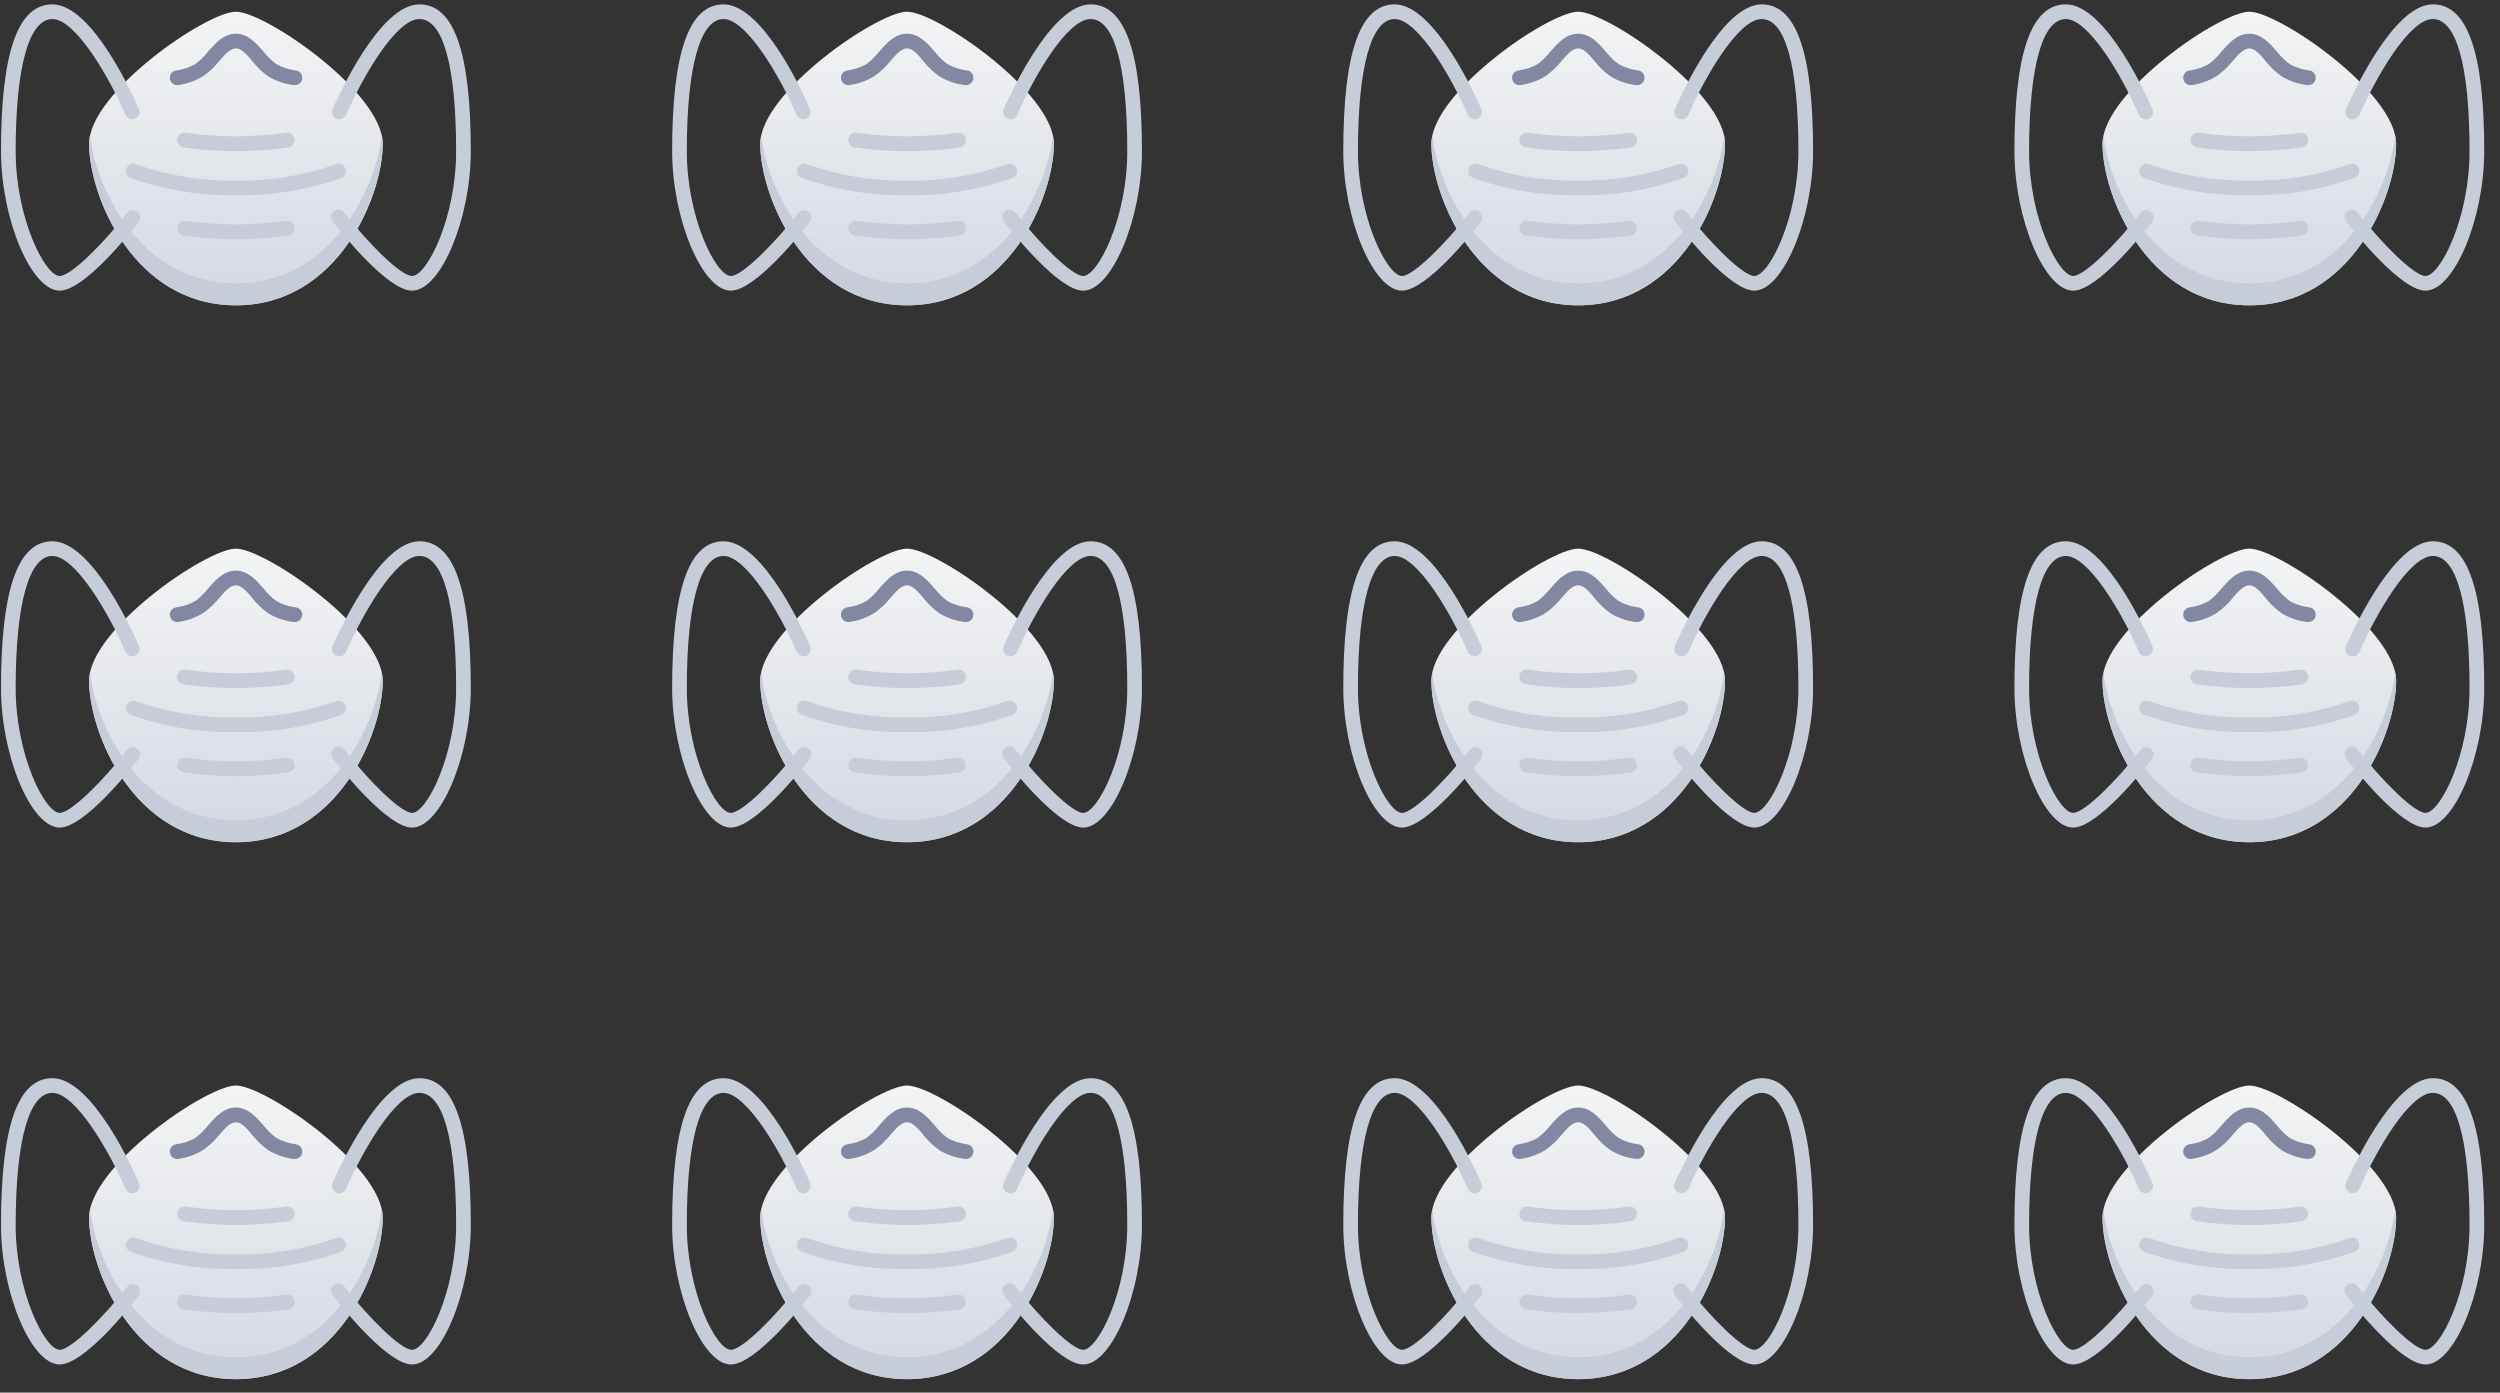 <svg xmlns="http://www.w3.org/2000/svg" width="149" height="83" viewBox="0 0 149 83">
    <rect x="0" y="0" width="149" height="83" fill="#333333" stroke="none"/>
    <defs>
        <linearGradient id="0wot4hab9a" x1="50%" x2="50%" y1="100%" y2="0%">
            <stop offset="0%" stop-color="#D4D8E1"/>
            <stop offset="100%" stop-color="#F3F4F5"/>
        </linearGradient>
    </defs>
    <g fill="none" fill-rule="evenodd">
        <g>
            <g>
                <g>
                    <g>
                        <g>
                            <g>
                                <path fill="url(#0wot4hab9a)" d="M22.75 8.313c0 3.062-2.625 9.624-8.75 9.624s-8.75-6.562-8.75-9.625c0-3.062 7-7.874 8.75-7.874s8.75 4.812 8.75 7.875z" transform="translate(-535 -780) translate(535 665) translate(0 115) translate(0 .26) translate(.06)"/>
                                <path fill="#C7CDD8" d="M22.75 8.313c0 3.062-2.625 9.624-8.75 9.624s-8.75-6.562-8.75-9.625c0-.164.019-.329.057-.49.38 3.277 3.071 8.803 8.693 8.803s8.313-5.526 8.693-8.803c.038.161.057.326.057.49z" transform="translate(-535 -780) translate(535 665) translate(0 115) translate(0 .26) translate(.06)"/>
                                <path fill="#8288A1" d="M17.5 4.813h-.048c-.53-.062-1.041-.233-1.5-.504-.353-.245-.668-.54-.937-.875-.346-.424-.674-.809-1.015-.809-.341 0-.67.376-1.015.779-.27.334-.584.629-.936.875-.458.28-.969.463-1.5.534-.242.026-.46-.148-.486-.39-.027-.241.147-.459.389-.486.395-.051.776-.177 1.124-.371.28-.21.532-.456.748-.731.438-.503.937-1.085 1.676-1.085.722 0 1.22.573 1.658 1.08.217.276.468.521.748.731.348.194.73.32 1.125.372.242.009.432.212.424.455-.008.243-.212.433-.455.425z" transform="translate(-535 -780) translate(535 665) translate(0 115) translate(0 .26) translate(.06)"/>
                                <path fill="#C7CDD8" d="M24.5 17.063c-1.453 0-4.187-3.422-4.72-4.109-.108-.122-.138-.294-.08-.446.06-.151.197-.258.359-.277.162-.018.32.055.412.19 1.404 1.81 3.35 3.767 4.029 3.767.875 0 2.625-3.444 2.625-7.438 0-5.08-.779-7.875-2.188-7.875-1.408 0-3.408 3.5-4.375 5.718-.061.144-.195.244-.35.262-.156.019-.31-.047-.403-.173-.094-.125-.113-.29-.052-.435C20.052 5.61 22.532 0 24.938 0 26.998 0 28 2.861 28 8.75c0 4.038-1.798 8.313-3.5 8.313zM3.5 17.063c-1.702 0-3.5-4.275-3.5-8.313C0 2.861 1.002 0 3.063 0c2.406 0 4.886 5.609 5.162 6.247.095.223-.007.48-.23.576-.222.095-.48-.008-.575-.23C6.47 4.375 4.445.875 3.063.875 1.68.875.874 3.671.874 8.75c0 3.994 1.75 7.438 2.625 7.438.678 0 2.625-1.956 4.03-3.767.152-.174.413-.2.596-.058.183.14.224.4.095.591-.534.687-3.269 4.108-4.721 4.108z" transform="translate(-535 -780) translate(535 665) translate(0 115) translate(0 .26) translate(.06)"/>
                                <path fill="#C7CDD8" d="M14 11.375c-2.14.038-4.268-.312-6.282-1.033-.146-.057-.25-.188-.272-.343-.023-.155.04-.31.162-.407.123-.097.288-.121.433-.063 1.912.68 3.93 1.01 5.959.971 2.029.038 4.047-.29 5.959-.971.224-.09.48.02.569.245.089.224-.02.48-.245.569-2.015.72-4.144 1.07-6.283 1.032zM14 14c-1.047.002-2.092-.073-3.128-.223-.156-.024-.288-.129-.346-.276-.058-.147-.033-.314.065-.437.099-.124.256-.186.412-.162 1.988.284 4.006.284 5.994 0 .156-.024.313.038.412.162.098.123.123.29.065.437-.058.147-.19.252-.346.276-1.036.15-2.081.225-3.128.223zM14 8.75c-1.047.002-2.092-.073-3.128-.223-.242-.036-.408-.262-.372-.503.036-.242.262-.408.503-.372 1.988.284 4.006.284 5.994 0 .241-.036.467.13.503.372.036.241-.13.467-.372.503-1.036.15-2.081.225-3.128.223z" transform="translate(-535 -780) translate(535 665) translate(0 115) translate(0 .26) translate(.06)"/>
                            </g>
                            <g>
                                <path fill="url(#0wot4hab9a)" d="M22.75 8.313c0 3.062-2.625 9.624-8.75 9.624s-8.75-6.562-8.75-9.625c0-3.062 7-7.874 8.75-7.874s8.75 4.812 8.75 7.875z" transform="translate(-535 -780) translate(535 665) translate(0 115) translate(0 .26) translate(40.06)"/>
                                <path fill="#C7CDD8" d="M22.75 8.313c0 3.062-2.625 9.624-8.75 9.624s-8.75-6.562-8.75-9.625c0-.164.019-.329.057-.49.38 3.277 3.071 8.803 8.693 8.803s8.313-5.526 8.693-8.803c.038.161.057.326.057.49z" transform="translate(-535 -780) translate(535 665) translate(0 115) translate(0 .26) translate(40.06)"/>
                                <path fill="#8288A1" d="M17.5 4.813h-.048c-.53-.062-1.041-.233-1.5-.504-.353-.245-.668-.54-.937-.875-.346-.424-.674-.809-1.015-.809-.341 0-.67.376-1.015.779-.27.334-.584.629-.936.875-.458.28-.969.463-1.5.534-.242.026-.46-.148-.486-.39-.027-.241.147-.459.389-.486.395-.051.776-.177 1.124-.371.28-.21.532-.456.748-.731.438-.503.937-1.085 1.676-1.085.722 0 1.22.573 1.658 1.08.217.276.468.521.748.731.348.194.73.32 1.125.372.242.009.432.212.424.455-.008.243-.212.433-.455.425z" transform="translate(-535 -780) translate(535 665) translate(0 115) translate(0 .26) translate(40.06)"/>
                                <path fill="#C7CDD8" d="M24.5 17.063c-1.453 0-4.187-3.422-4.72-4.109-.108-.122-.138-.294-.08-.446.06-.151.197-.258.359-.277.162-.018.32.055.412.19 1.404 1.81 3.35 3.767 4.029 3.767.875 0 2.625-3.444 2.625-7.438 0-5.08-.779-7.875-2.188-7.875-1.408 0-3.408 3.5-4.375 5.718-.061.144-.195.244-.35.262-.156.019-.31-.047-.403-.173-.094-.125-.113-.29-.052-.435C20.052 5.61 22.532 0 24.938 0 26.998 0 28 2.861 28 8.75c0 4.038-1.798 8.313-3.5 8.313zM3.5 17.063c-1.702 0-3.5-4.275-3.5-8.313C0 2.861 1.002 0 3.063 0c2.406 0 4.886 5.609 5.162 6.247.095.223-.007.48-.23.576-.222.095-.48-.008-.575-.23C6.47 4.375 4.445.875 3.063.875 1.68.875.874 3.671.874 8.75c0 3.994 1.75 7.438 2.625 7.438.678 0 2.625-1.956 4.03-3.767.152-.174.413-.2.596-.058.183.14.224.4.095.591-.534.687-3.269 4.108-4.721 4.108z" transform="translate(-535 -780) translate(535 665) translate(0 115) translate(0 .26) translate(40.06)"/>
                                <path fill="#C7CDD8" d="M14 11.375c-2.14.038-4.268-.312-6.282-1.033-.146-.057-.25-.188-.272-.343-.023-.155.04-.31.162-.407.123-.097.288-.121.433-.063 1.912.68 3.93 1.01 5.959.971 2.029.038 4.047-.29 5.959-.971.224-.09.48.02.569.245.089.224-.02.48-.245.569-2.015.72-4.144 1.07-6.283 1.032zM14 14c-1.047.002-2.092-.073-3.128-.223-.156-.024-.288-.129-.346-.276-.058-.147-.033-.314.065-.437.099-.124.256-.186.412-.162 1.988.284 4.006.284 5.994 0 .156-.024.313.038.412.162.098.123.123.29.065.437-.058.147-.19.252-.346.276-1.036.15-2.081.225-3.128.223zM14 8.75c-1.047.002-2.092-.073-3.128-.223-.242-.036-.408-.262-.372-.503.036-.242.262-.408.503-.372 1.988.284 4.006.284 5.994 0 .241-.036.467.13.503.372.036.241-.13.467-.372.503-1.036.15-2.081.225-3.128.223z" transform="translate(-535 -780) translate(535 665) translate(0 115) translate(0 .26) translate(40.06)"/>
                            </g>
                            <g>
                                <path fill="url(#0wot4hab9a)" d="M22.75 8.313c0 3.062-2.625 9.624-8.75 9.624s-8.75-6.562-8.75-9.625c0-3.062 7-7.874 8.75-7.874s8.75 4.812 8.75 7.875z" transform="translate(-535 -780) translate(535 665) translate(0 115) translate(0 .26) translate(80.06)"/>
                                <path fill="#C7CDD8" d="M22.75 8.313c0 3.062-2.625 9.624-8.75 9.624s-8.75-6.562-8.75-9.625c0-.164.019-.329.057-.49.38 3.277 3.071 8.803 8.693 8.803s8.313-5.526 8.693-8.803c.038.161.057.326.057.49z" transform="translate(-535 -780) translate(535 665) translate(0 115) translate(0 .26) translate(80.06)"/>
                                <path fill="#8288A1" d="M17.5 4.813h-.048c-.53-.062-1.041-.233-1.5-.504-.353-.245-.668-.54-.937-.875-.346-.424-.674-.809-1.015-.809-.341 0-.67.376-1.015.779-.27.334-.584.629-.936.875-.458.28-.969.463-1.5.534-.242.026-.46-.148-.486-.39-.027-.241.147-.459.389-.486.395-.051.776-.177 1.124-.371.28-.21.532-.456.748-.731.438-.503.937-1.085 1.676-1.085.722 0 1.22.573 1.658 1.08.217.276.468.521.748.731.348.194.73.32 1.125.372.242.009.432.212.424.455-.008.243-.212.433-.455.425z" transform="translate(-535 -780) translate(535 665) translate(0 115) translate(0 .26) translate(80.06)"/>
                                <path fill="#C7CDD8" d="M24.5 17.063c-1.453 0-4.187-3.422-4.72-4.109-.108-.122-.138-.294-.08-.446.06-.151.197-.258.359-.277.162-.018.32.055.412.19 1.404 1.81 3.35 3.767 4.029 3.767.875 0 2.625-3.444 2.625-7.438 0-5.08-.779-7.875-2.188-7.875-1.408 0-3.408 3.5-4.375 5.718-.061.144-.195.244-.35.262-.156.019-.31-.047-.403-.173-.094-.125-.113-.29-.052-.435C20.052 5.61 22.532 0 24.938 0 26.998 0 28 2.861 28 8.75c0 4.038-1.798 8.313-3.5 8.313zM3.5 17.063c-1.702 0-3.5-4.275-3.5-8.313C0 2.861 1.002 0 3.063 0c2.406 0 4.886 5.609 5.162 6.247.095.223-.007.48-.23.576-.222.095-.48-.008-.575-.23C6.47 4.375 4.445.875 3.063.875 1.68.875.874 3.671.874 8.75c0 3.994 1.75 7.438 2.625 7.438.678 0 2.625-1.956 4.03-3.767.152-.174.413-.2.596-.058.183.14.224.4.095.591-.534.687-3.269 4.108-4.721 4.108z" transform="translate(-535 -780) translate(535 665) translate(0 115) translate(0 .26) translate(80.06)"/>
                                <path fill="#C7CDD8" d="M14 11.375c-2.14.038-4.268-.312-6.282-1.033-.146-.057-.25-.188-.272-.343-.023-.155.04-.31.162-.407.123-.097.288-.121.433-.063 1.912.68 3.93 1.01 5.959.971 2.029.038 4.047-.29 5.959-.971.224-.09.48.02.569.245.089.224-.02.48-.245.569-2.015.72-4.144 1.07-6.283 1.032zM14 14c-1.047.002-2.092-.073-3.128-.223-.156-.024-.288-.129-.346-.276-.058-.147-.033-.314.065-.437.099-.124.256-.186.412-.162 1.988.284 4.006.284 5.994 0 .156-.024.313.038.412.162.098.123.123.29.065.437-.058.147-.19.252-.346.276-1.036.15-2.081.225-3.128.223zM14 8.75c-1.047.002-2.092-.073-3.128-.223-.242-.036-.408-.262-.372-.503.036-.242.262-.408.503-.372 1.988.284 4.006.284 5.994 0 .241-.036.467.13.503.372.036.241-.13.467-.372.503-1.036.15-2.081.225-3.128.223z" transform="translate(-535 -780) translate(535 665) translate(0 115) translate(0 .26) translate(80.06)"/>
                            </g>
                            <g>
                                <path fill="url(#0wot4hab9a)" d="M22.75 8.313c0 3.062-2.625 9.624-8.75 9.624s-8.75-6.562-8.75-9.625c0-3.062 7-7.874 8.75-7.874s8.75 4.812 8.75 7.875z" transform="translate(-535 -780) translate(535 665) translate(0 115) translate(0 .26) translate(120.06)"/>
                                <path fill="#C7CDD8" d="M22.75 8.313c0 3.062-2.625 9.624-8.75 9.624s-8.75-6.562-8.75-9.625c0-.164.019-.329.057-.49.38 3.277 3.071 8.803 8.693 8.803s8.313-5.526 8.693-8.803c.038.161.057.326.057.49z" transform="translate(-535 -780) translate(535 665) translate(0 115) translate(0 .26) translate(120.06)"/>
                                <path fill="#8288A1" d="M17.5 4.813h-.048c-.53-.062-1.041-.233-1.5-.504-.353-.245-.668-.54-.937-.875-.346-.424-.674-.809-1.015-.809-.341 0-.67.376-1.015.779-.27.334-.584.629-.936.875-.458.28-.969.463-1.5.534-.242.026-.46-.148-.486-.39-.027-.241.147-.459.389-.486.395-.051.776-.177 1.124-.371.28-.21.532-.456.748-.731.438-.503.937-1.085 1.676-1.085.722 0 1.22.573 1.658 1.08.217.276.468.521.748.731.348.194.73.32 1.125.372.242.009.432.212.424.455-.008.243-.212.433-.455.425z" transform="translate(-535 -780) translate(535 665) translate(0 115) translate(0 .26) translate(120.06)"/>
                                <path fill="#C7CDD8" d="M24.5 17.063c-1.453 0-4.187-3.422-4.72-4.109-.108-.122-.138-.294-.08-.446.06-.151.197-.258.359-.277.162-.018.32.055.412.19 1.404 1.81 3.35 3.767 4.029 3.767.875 0 2.625-3.444 2.625-7.438 0-5.08-.779-7.875-2.188-7.875-1.408 0-3.408 3.5-4.375 5.718-.061.144-.195.244-.35.262-.156.019-.31-.047-.403-.173-.094-.125-.113-.29-.052-.435C20.052 5.61 22.532 0 24.938 0 26.998 0 28 2.861 28 8.75c0 4.038-1.798 8.313-3.5 8.313zM3.5 17.063c-1.702 0-3.5-4.275-3.5-8.313C0 2.861 1.002 0 3.063 0c2.406 0 4.886 5.609 5.162 6.247.095.223-.007.48-.23.576-.222.095-.48-.008-.575-.23C6.47 4.375 4.445.875 3.063.875 1.68.875.874 3.671.874 8.75c0 3.994 1.75 7.438 2.625 7.438.678 0 2.625-1.956 4.03-3.767.152-.174.413-.2.596-.058.183.14.224.4.095.591-.534.687-3.269 4.108-4.721 4.108z" transform="translate(-535 -780) translate(535 665) translate(0 115) translate(0 .26) translate(120.06)"/>
                                <path fill="#C7CDD8" d="M14 11.375c-2.14.038-4.268-.312-6.282-1.033-.146-.057-.25-.188-.272-.343-.023-.155.04-.31.162-.407.123-.097.288-.121.433-.063 1.912.68 3.93 1.01 5.959.971 2.029.038 4.047-.29 5.959-.971.224-.09.48.02.569.245.089.224-.02.48-.245.569-2.015.72-4.144 1.07-6.283 1.032zM14 14c-1.047.002-2.092-.073-3.128-.223-.156-.024-.288-.129-.346-.276-.058-.147-.033-.314.065-.437.099-.124.256-.186.412-.162 1.988.284 4.006.284 5.994 0 .156-.024.313.038.412.162.098.123.123.29.065.437-.058.147-.19.252-.346.276-1.036.15-2.081.225-3.128.223zM14 8.75c-1.047.002-2.092-.073-3.128-.223-.242-.036-.408-.262-.372-.503.036-.242.262-.408.503-.372 1.988.284 4.006.284 5.994 0 .241-.036.467.13.503.372.036.241-.13.467-.372.503-1.036.15-2.081.225-3.128.223z" transform="translate(-535 -780) translate(535 665) translate(0 115) translate(0 .26) translate(120.06)"/>
                            </g>
                        </g>
                        <g>
                            <g>
                                <path fill="url(#0wot4hab9a)" d="M22.75 8.313c0 3.062-2.625 9.624-8.75 9.624s-8.75-6.562-8.75-9.625c0-3.062 7-7.874 8.75-7.874s8.75 4.812 8.75 7.875z" transform="translate(-535 -780) translate(535 665) translate(0 115) translate(0 .26) translate(0 32) translate(.06)"/>
                                <path fill="#C7CDD8" d="M22.75 8.313c0 3.062-2.625 9.624-8.75 9.624s-8.75-6.562-8.75-9.625c0-.164.019-.329.057-.49.38 3.277 3.071 8.803 8.693 8.803s8.313-5.526 8.693-8.803c.038.161.057.326.057.49z" transform="translate(-535 -780) translate(535 665) translate(0 115) translate(0 .26) translate(0 32) translate(.06)"/>
                                <path fill="#8288A1" d="M17.5 4.813h-.048c-.53-.062-1.041-.233-1.5-.504-.353-.245-.668-.54-.937-.875-.346-.424-.674-.809-1.015-.809-.341 0-.67.376-1.015.779-.27.334-.584.629-.936.875-.458.28-.969.463-1.5.534-.242.026-.46-.148-.486-.39-.027-.241.147-.459.389-.486.395-.051.776-.177 1.124-.371.28-.21.532-.456.748-.731.438-.503.937-1.085 1.676-1.085.722 0 1.22.573 1.658 1.08.217.276.468.521.748.731.348.194.73.32 1.125.372.242.009.432.212.424.455-.008.243-.212.433-.455.425z" transform="translate(-535 -780) translate(535 665) translate(0 115) translate(0 .26) translate(0 32) translate(.06)"/>
                                <path fill="#C7CDD8" d="M24.5 17.063c-1.453 0-4.187-3.422-4.72-4.109-.108-.122-.138-.294-.08-.446.06-.151.197-.258.359-.277.162-.018.32.055.412.19 1.404 1.81 3.35 3.767 4.029 3.767.875 0 2.625-3.444 2.625-7.438 0-5.08-.779-7.875-2.188-7.875-1.408 0-3.408 3.5-4.375 5.718-.061.144-.195.244-.35.262-.156.019-.31-.047-.403-.173-.094-.125-.113-.29-.052-.435C20.052 5.61 22.532 0 24.938 0 26.998 0 28 2.861 28 8.75c0 4.038-1.798 8.313-3.5 8.313zM3.5 17.063c-1.702 0-3.5-4.275-3.5-8.313C0 2.861 1.002 0 3.063 0c2.406 0 4.886 5.609 5.162 6.247.095.223-.007.48-.23.576-.222.095-.48-.008-.575-.23C6.47 4.375 4.445.875 3.063.875 1.68.875.874 3.671.874 8.75c0 3.994 1.75 7.438 2.625 7.438.678 0 2.625-1.956 4.03-3.767.152-.174.413-.2.596-.058.183.14.224.4.095.591-.534.687-3.269 4.108-4.721 4.108z" transform="translate(-535 -780) translate(535 665) translate(0 115) translate(0 .26) translate(0 32) translate(.06)"/>
                                <path fill="#C7CDD8" d="M14 11.375c-2.14.038-4.268-.312-6.282-1.033-.146-.057-.25-.188-.272-.343-.023-.155.04-.31.162-.407.123-.097.288-.121.433-.063 1.912.68 3.93 1.01 5.959.971 2.029.038 4.047-.29 5.959-.971.224-.09.48.02.569.245.089.224-.02.48-.245.569-2.015.72-4.144 1.07-6.283 1.032zM14 14c-1.047.002-2.092-.073-3.128-.223-.156-.024-.288-.129-.346-.276-.058-.147-.033-.314.065-.437.099-.124.256-.186.412-.162 1.988.284 4.006.284 5.994 0 .156-.024.313.038.412.162.098.123.123.29.065.437-.058.147-.19.252-.346.276-1.036.15-2.081.225-3.128.223zM14 8.75c-1.047.002-2.092-.073-3.128-.223-.242-.036-.408-.262-.372-.503.036-.242.262-.408.503-.372 1.988.284 4.006.284 5.994 0 .241-.036.467.13.503.372.036.241-.13.467-.372.503-1.036.15-2.081.225-3.128.223z" transform="translate(-535 -780) translate(535 665) translate(0 115) translate(0 .26) translate(0 32) translate(.06)"/>
                            </g>
                            <g>
                                <path fill="url(#0wot4hab9a)" d="M22.75 8.313c0 3.062-2.625 9.624-8.75 9.624s-8.75-6.562-8.75-9.625c0-3.062 7-7.874 8.75-7.874s8.75 4.812 8.75 7.875z" transform="translate(-535 -780) translate(535 665) translate(0 115) translate(0 .26) translate(0 32) translate(40.06)"/>
                                <path fill="#C7CDD8" d="M22.75 8.313c0 3.062-2.625 9.624-8.75 9.624s-8.75-6.562-8.75-9.625c0-.164.019-.329.057-.49.38 3.277 3.071 8.803 8.693 8.803s8.313-5.526 8.693-8.803c.038.161.057.326.057.49z" transform="translate(-535 -780) translate(535 665) translate(0 115) translate(0 .26) translate(0 32) translate(40.06)"/>
                                <path fill="#8288A1" d="M17.5 4.813h-.048c-.53-.062-1.041-.233-1.5-.504-.353-.245-.668-.54-.937-.875-.346-.424-.674-.809-1.015-.809-.341 0-.67.376-1.015.779-.27.334-.584.629-.936.875-.458.28-.969.463-1.5.534-.242.026-.46-.148-.486-.39-.027-.241.147-.459.389-.486.395-.051.776-.177 1.124-.371.28-.21.532-.456.748-.731.438-.503.937-1.085 1.676-1.085.722 0 1.22.573 1.658 1.08.217.276.468.521.748.731.348.194.73.32 1.125.372.242.009.432.212.424.455-.008.243-.212.433-.455.425z" transform="translate(-535 -780) translate(535 665) translate(0 115) translate(0 .26) translate(0 32) translate(40.06)"/>
                                <path fill="#C7CDD8" d="M24.5 17.063c-1.453 0-4.187-3.422-4.72-4.109-.108-.122-.138-.294-.08-.446.06-.151.197-.258.359-.277.162-.018.32.055.412.19 1.404 1.81 3.35 3.767 4.029 3.767.875 0 2.625-3.444 2.625-7.438 0-5.08-.779-7.875-2.188-7.875-1.408 0-3.408 3.5-4.375 5.718-.061.144-.195.244-.35.262-.156.019-.31-.047-.403-.173-.094-.125-.113-.29-.052-.435C20.052 5.61 22.532 0 24.938 0 26.998 0 28 2.861 28 8.75c0 4.038-1.798 8.313-3.5 8.313zM3.5 17.063c-1.702 0-3.5-4.275-3.5-8.313C0 2.861 1.002 0 3.063 0c2.406 0 4.886 5.609 5.162 6.247.095.223-.007.48-.23.576-.222.095-.48-.008-.575-.23C6.47 4.375 4.445.875 3.063.875 1.68.875.874 3.671.874 8.75c0 3.994 1.75 7.438 2.625 7.438.678 0 2.625-1.956 4.03-3.767.152-.174.413-.2.596-.058.183.14.224.4.095.591-.534.687-3.269 4.108-4.721 4.108z" transform="translate(-535 -780) translate(535 665) translate(0 115) translate(0 .26) translate(0 32) translate(40.06)"/>
                                <path fill="#C7CDD8" d="M14 11.375c-2.14.038-4.268-.312-6.282-1.033-.146-.057-.25-.188-.272-.343-.023-.155.04-.31.162-.407.123-.097.288-.121.433-.063 1.912.68 3.93 1.01 5.959.971 2.029.038 4.047-.29 5.959-.971.224-.09.48.02.569.245.089.224-.02.48-.245.569-2.015.72-4.144 1.07-6.283 1.032zM14 14c-1.047.002-2.092-.073-3.128-.223-.156-.024-.288-.129-.346-.276-.058-.147-.033-.314.065-.437.099-.124.256-.186.412-.162 1.988.284 4.006.284 5.994 0 .156-.024.313.038.412.162.098.123.123.29.065.437-.058.147-.19.252-.346.276-1.036.15-2.081.225-3.128.223zM14 8.75c-1.047.002-2.092-.073-3.128-.223-.242-.036-.408-.262-.372-.503.036-.242.262-.408.503-.372 1.988.284 4.006.284 5.994 0 .241-.036.467.13.503.372.036.241-.13.467-.372.503-1.036.15-2.081.225-3.128.223z" transform="translate(-535 -780) translate(535 665) translate(0 115) translate(0 .26) translate(0 32) translate(40.06)"/>
                            </g>
                            <g>
                                <path fill="url(#0wot4hab9a)" d="M22.75 8.313c0 3.062-2.625 9.624-8.75 9.624s-8.75-6.562-8.75-9.625c0-3.062 7-7.874 8.75-7.874s8.75 4.812 8.75 7.875z" transform="translate(-535 -780) translate(535 665) translate(0 115) translate(0 .26) translate(0 32) translate(80.06)"/>
                                <path fill="#C7CDD8" d="M22.75 8.313c0 3.062-2.625 9.624-8.75 9.624s-8.75-6.562-8.75-9.625c0-.164.019-.329.057-.49.38 3.277 3.071 8.803 8.693 8.803s8.313-5.526 8.693-8.803c.038.161.057.326.057.49z" transform="translate(-535 -780) translate(535 665) translate(0 115) translate(0 .26) translate(0 32) translate(80.06)"/>
                                <path fill="#8288A1" d="M17.5 4.813h-.048c-.53-.062-1.041-.233-1.5-.504-.353-.245-.668-.54-.937-.875-.346-.424-.674-.809-1.015-.809-.341 0-.67.376-1.015.779-.27.334-.584.629-.936.875-.458.28-.969.463-1.5.534-.242.026-.46-.148-.486-.39-.027-.241.147-.459.389-.486.395-.051.776-.177 1.124-.371.28-.21.532-.456.748-.731.438-.503.937-1.085 1.676-1.085.722 0 1.22.573 1.658 1.08.217.276.468.521.748.731.348.194.73.32 1.125.372.242.009.432.212.424.455-.008.243-.212.433-.455.425z" transform="translate(-535 -780) translate(535 665) translate(0 115) translate(0 .26) translate(0 32) translate(80.06)"/>
                                <path fill="#C7CDD8" d="M24.5 17.063c-1.453 0-4.187-3.422-4.72-4.109-.108-.122-.138-.294-.08-.446.06-.151.197-.258.359-.277.162-.018.32.055.412.19 1.404 1.81 3.35 3.767 4.029 3.767.875 0 2.625-3.444 2.625-7.438 0-5.08-.779-7.875-2.188-7.875-1.408 0-3.408 3.5-4.375 5.718-.061.144-.195.244-.35.262-.156.019-.31-.047-.403-.173-.094-.125-.113-.29-.052-.435C20.052 5.61 22.532 0 24.938 0 26.998 0 28 2.861 28 8.75c0 4.038-1.798 8.313-3.5 8.313zM3.5 17.063c-1.702 0-3.5-4.275-3.5-8.313C0 2.861 1.002 0 3.063 0c2.406 0 4.886 5.609 5.162 6.247.095.223-.007.48-.23.576-.222.095-.48-.008-.575-.23C6.47 4.375 4.445.875 3.063.875 1.68.875.874 3.671.874 8.75c0 3.994 1.75 7.438 2.625 7.438.678 0 2.625-1.956 4.03-3.767.152-.174.413-.2.596-.058.183.14.224.4.095.591-.534.687-3.269 4.108-4.721 4.108z" transform="translate(-535 -780) translate(535 665) translate(0 115) translate(0 .26) translate(0 32) translate(80.06)"/>
                                <path fill="#C7CDD8" d="M14 11.375c-2.14.038-4.268-.312-6.282-1.033-.146-.057-.25-.188-.272-.343-.023-.155.04-.31.162-.407.123-.097.288-.121.433-.063 1.912.68 3.93 1.01 5.959.971 2.029.038 4.047-.29 5.959-.971.224-.09.48.02.569.245.089.224-.02.48-.245.569-2.015.72-4.144 1.07-6.283 1.032zM14 14c-1.047.002-2.092-.073-3.128-.223-.156-.024-.288-.129-.346-.276-.058-.147-.033-.314.065-.437.099-.124.256-.186.412-.162 1.988.284 4.006.284 5.994 0 .156-.024.313.038.412.162.098.123.123.29.065.437-.058.147-.19.252-.346.276-1.036.15-2.081.225-3.128.223zM14 8.75c-1.047.002-2.092-.073-3.128-.223-.242-.036-.408-.262-.372-.503.036-.242.262-.408.503-.372 1.988.284 4.006.284 5.994 0 .241-.036.467.13.503.372.036.241-.13.467-.372.503-1.036.15-2.081.225-3.128.223z" transform="translate(-535 -780) translate(535 665) translate(0 115) translate(0 .26) translate(0 32) translate(80.06)"/>
                            </g>
                            <g>
                                <path fill="url(#0wot4hab9a)" d="M22.75 8.313c0 3.062-2.625 9.624-8.75 9.624s-8.75-6.562-8.75-9.625c0-3.062 7-7.874 8.75-7.874s8.75 4.812 8.75 7.875z" transform="translate(-535 -780) translate(535 665) translate(0 115) translate(0 .26) translate(0 32) translate(120.06)"/>
                                <path fill="#C7CDD8" d="M22.75 8.313c0 3.062-2.625 9.624-8.75 9.624s-8.75-6.562-8.75-9.625c0-.164.019-.329.057-.49.38 3.277 3.071 8.803 8.693 8.803s8.313-5.526 8.693-8.803c.038.161.057.326.057.49z" transform="translate(-535 -780) translate(535 665) translate(0 115) translate(0 .26) translate(0 32) translate(120.06)"/>
                                <path fill="#8288A1" d="M17.5 4.813h-.048c-.53-.062-1.041-.233-1.5-.504-.353-.245-.668-.54-.937-.875-.346-.424-.674-.809-1.015-.809-.341 0-.67.376-1.015.779-.27.334-.584.629-.936.875-.458.28-.969.463-1.5.534-.242.026-.46-.148-.486-.39-.027-.241.147-.459.389-.486.395-.051.776-.177 1.124-.371.28-.21.532-.456.748-.731.438-.503.937-1.085 1.676-1.085.722 0 1.22.573 1.658 1.08.217.276.468.521.748.731.348.194.73.32 1.125.372.242.009.432.212.424.455-.008.243-.212.433-.455.425z" transform="translate(-535 -780) translate(535 665) translate(0 115) translate(0 .26) translate(0 32) translate(120.06)"/>
                                <path fill="#C7CDD8" d="M24.5 17.063c-1.453 0-4.187-3.422-4.72-4.109-.108-.122-.138-.294-.08-.446.06-.151.197-.258.359-.277.162-.018.32.055.412.19 1.404 1.81 3.35 3.767 4.029 3.767.875 0 2.625-3.444 2.625-7.438 0-5.08-.779-7.875-2.188-7.875-1.408 0-3.408 3.5-4.375 5.718-.061.144-.195.244-.35.262-.156.019-.31-.047-.403-.173-.094-.125-.113-.29-.052-.435C20.052 5.61 22.532 0 24.938 0 26.998 0 28 2.861 28 8.75c0 4.038-1.798 8.313-3.5 8.313zM3.5 17.063c-1.702 0-3.5-4.275-3.5-8.313C0 2.861 1.002 0 3.063 0c2.406 0 4.886 5.609 5.162 6.247.095.223-.007.48-.23.576-.222.095-.48-.008-.575-.23C6.47 4.375 4.445.875 3.063.875 1.68.875.874 3.671.874 8.75c0 3.994 1.75 7.438 2.625 7.438.678 0 2.625-1.956 4.03-3.767.152-.174.413-.2.596-.058.183.14.224.4.095.591-.534.687-3.269 4.108-4.721 4.108z" transform="translate(-535 -780) translate(535 665) translate(0 115) translate(0 .26) translate(0 32) translate(120.06)"/>
                                <path fill="#C7CDD8" d="M14 11.375c-2.14.038-4.268-.312-6.282-1.033-.146-.057-.25-.188-.272-.343-.023-.155.04-.31.162-.407.123-.097.288-.121.433-.063 1.912.68 3.93 1.01 5.959.971 2.029.038 4.047-.29 5.959-.971.224-.09.48.02.569.245.089.224-.02.48-.245.569-2.015.72-4.144 1.07-6.283 1.032zM14 14c-1.047.002-2.092-.073-3.128-.223-.156-.024-.288-.129-.346-.276-.058-.147-.033-.314.065-.437.099-.124.256-.186.412-.162 1.988.284 4.006.284 5.994 0 .156-.024.313.038.412.162.098.123.123.29.065.437-.058.147-.19.252-.346.276-1.036.15-2.081.225-3.128.223zM14 8.75c-1.047.002-2.092-.073-3.128-.223-.242-.036-.408-.262-.372-.503.036-.242.262-.408.503-.372 1.988.284 4.006.284 5.994 0 .241-.036.467.13.503.372.036.241-.13.467-.372.503-1.036.15-2.081.225-3.128.223z" transform="translate(-535 -780) translate(535 665) translate(0 115) translate(0 .26) translate(0 32) translate(120.06)"/>
                            </g>
                        </g>
                        <g>
                            <g>
                                <path fill="url(#0wot4hab9a)" d="M22.75 8.313c0 3.062-2.625 9.624-8.75 9.624s-8.75-6.562-8.75-9.625c0-3.062 7-7.874 8.75-7.874s8.75 4.812 8.75 7.875z" transform="translate(-535 -780) translate(535 665) translate(0 115) translate(0 .26) translate(0 64) translate(.06)"/>
                                <path fill="#C7CDD8" d="M22.75 8.313c0 3.062-2.625 9.624-8.75 9.624s-8.75-6.562-8.75-9.625c0-.164.019-.329.057-.49.38 3.277 3.071 8.803 8.693 8.803s8.313-5.526 8.693-8.803c.038.161.057.326.057.49z" transform="translate(-535 -780) translate(535 665) translate(0 115) translate(0 .26) translate(0 64) translate(.06)"/>
                                <path fill="#8288A1" d="M17.5 4.813h-.048c-.53-.062-1.041-.233-1.5-.504-.353-.245-.668-.54-.937-.875-.346-.424-.674-.809-1.015-.809-.341 0-.67.376-1.015.779-.27.334-.584.629-.936.875-.458.28-.969.463-1.5.534-.242.026-.46-.148-.486-.39-.027-.241.147-.459.389-.486.395-.051.776-.177 1.124-.371.28-.21.532-.456.748-.731.438-.503.937-1.085 1.676-1.085.722 0 1.22.573 1.658 1.08.217.276.468.521.748.731.348.194.73.32 1.125.372.242.009.432.212.424.455-.008.243-.212.433-.455.425z" transform="translate(-535 -780) translate(535 665) translate(0 115) translate(0 .26) translate(0 64) translate(.06)"/>
                                <path fill="#C7CDD8" d="M24.5 17.063c-1.453 0-4.187-3.422-4.72-4.109-.108-.122-.138-.294-.08-.446.06-.151.197-.258.359-.277.162-.018.32.055.412.19 1.404 1.81 3.35 3.767 4.029 3.767.875 0 2.625-3.444 2.625-7.438 0-5.08-.779-7.875-2.188-7.875-1.408 0-3.408 3.5-4.375 5.718-.061.144-.195.244-.35.262-.156.019-.31-.047-.403-.173-.094-.125-.113-.29-.052-.435C20.052 5.61 22.532 0 24.938 0 26.998 0 28 2.861 28 8.75c0 4.038-1.798 8.313-3.5 8.313zM3.5 17.063c-1.702 0-3.5-4.275-3.5-8.313C0 2.861 1.002 0 3.063 0c2.406 0 4.886 5.609 5.162 6.247.095.223-.007.48-.23.576-.222.095-.48-.008-.575-.23C6.47 4.375 4.445.875 3.063.875 1.68.875.874 3.671.874 8.75c0 3.994 1.75 7.438 2.625 7.438.678 0 2.625-1.956 4.03-3.767.152-.174.413-.2.596-.058.183.14.224.4.095.591-.534.687-3.269 4.108-4.721 4.108z" transform="translate(-535 -780) translate(535 665) translate(0 115) translate(0 .26) translate(0 64) translate(.06)"/>
                                <path fill="#C7CDD8" d="M14 11.375c-2.14.038-4.268-.312-6.282-1.033-.146-.057-.25-.188-.272-.343-.023-.155.04-.31.162-.407.123-.097.288-.121.433-.063 1.912.68 3.93 1.01 5.959.971 2.029.038 4.047-.29 5.959-.971.224-.09.48.02.569.245.089.224-.02.48-.245.569-2.015.72-4.144 1.07-6.283 1.032zM14 14c-1.047.002-2.092-.073-3.128-.223-.156-.024-.288-.129-.346-.276-.058-.147-.033-.314.065-.437.099-.124.256-.186.412-.162 1.988.284 4.006.284 5.994 0 .156-.024.313.038.412.162.098.123.123.29.065.437-.058.147-.19.252-.346.276-1.036.15-2.081.225-3.128.223zM14 8.75c-1.047.002-2.092-.073-3.128-.223-.242-.036-.408-.262-.372-.503.036-.242.262-.408.503-.372 1.988.284 4.006.284 5.994 0 .241-.036.467.13.503.372.036.241-.13.467-.372.503-1.036.15-2.081.225-3.128.223z" transform="translate(-535 -780) translate(535 665) translate(0 115) translate(0 .26) translate(0 64) translate(.06)"/>
                            </g>
                            <g>
                                <path fill="url(#0wot4hab9a)" d="M22.75 8.313c0 3.062-2.625 9.624-8.75 9.624s-8.75-6.562-8.75-9.625c0-3.062 7-7.874 8.75-7.874s8.75 4.812 8.75 7.875z" transform="translate(-535 -780) translate(535 665) translate(0 115) translate(0 .26) translate(0 64) translate(40.06)"/>
                                <path fill="#C7CDD8" d="M22.75 8.313c0 3.062-2.625 9.624-8.75 9.624s-8.75-6.562-8.75-9.625c0-.164.019-.329.057-.49.38 3.277 3.071 8.803 8.693 8.803s8.313-5.526 8.693-8.803c.038.161.057.326.057.49z" transform="translate(-535 -780) translate(535 665) translate(0 115) translate(0 .26) translate(0 64) translate(40.06)"/>
                                <path fill="#8288A1" d="M17.5 4.813h-.048c-.53-.062-1.041-.233-1.5-.504-.353-.245-.668-.54-.937-.875-.346-.424-.674-.809-1.015-.809-.341 0-.67.376-1.015.779-.27.334-.584.629-.936.875-.458.28-.969.463-1.5.534-.242.026-.46-.148-.486-.39-.027-.241.147-.459.389-.486.395-.051.776-.177 1.124-.371.28-.21.532-.456.748-.731.438-.503.937-1.085 1.676-1.085.722 0 1.22.573 1.658 1.08.217.276.468.521.748.731.348.194.73.32 1.125.372.242.009.432.212.424.455-.008.243-.212.433-.455.425z" transform="translate(-535 -780) translate(535 665) translate(0 115) translate(0 .26) translate(0 64) translate(40.06)"/>
                                <path fill="#C7CDD8" d="M24.5 17.063c-1.453 0-4.187-3.422-4.72-4.109-.108-.122-.138-.294-.08-.446.06-.151.197-.258.359-.277.162-.018.32.055.412.19 1.404 1.81 3.35 3.767 4.029 3.767.875 0 2.625-3.444 2.625-7.438 0-5.08-.779-7.875-2.188-7.875-1.408 0-3.408 3.5-4.375 5.718-.061.144-.195.244-.35.262-.156.019-.31-.047-.403-.173-.094-.125-.113-.29-.052-.435C20.052 5.61 22.532 0 24.938 0 26.998 0 28 2.861 28 8.75c0 4.038-1.798 8.313-3.5 8.313zM3.5 17.063c-1.702 0-3.5-4.275-3.5-8.313C0 2.861 1.002 0 3.063 0c2.406 0 4.886 5.609 5.162 6.247.095.223-.007.48-.23.576-.222.095-.48-.008-.575-.23C6.47 4.375 4.445.875 3.063.875 1.68.875.874 3.671.874 8.75c0 3.994 1.75 7.438 2.625 7.438.678 0 2.625-1.956 4.03-3.767.152-.174.413-.2.596-.058.183.14.224.4.095.591-.534.687-3.269 4.108-4.721 4.108z" transform="translate(-535 -780) translate(535 665) translate(0 115) translate(0 .26) translate(0 64) translate(40.06)"/>
                                <path fill="#C7CDD8" d="M14 11.375c-2.14.038-4.268-.312-6.282-1.033-.146-.057-.25-.188-.272-.343-.023-.155.04-.31.162-.407.123-.097.288-.121.433-.063 1.912.68 3.93 1.01 5.959.971 2.029.038 4.047-.29 5.959-.971.224-.09.48.02.569.245.089.224-.02.48-.245.569-2.015.72-4.144 1.07-6.283 1.032zM14 14c-1.047.002-2.092-.073-3.128-.223-.156-.024-.288-.129-.346-.276-.058-.147-.033-.314.065-.437.099-.124.256-.186.412-.162 1.988.284 4.006.284 5.994 0 .156-.024.313.038.412.162.098.123.123.29.065.437-.058.147-.19.252-.346.276-1.036.15-2.081.225-3.128.223zM14 8.75c-1.047.002-2.092-.073-3.128-.223-.242-.036-.408-.262-.372-.503.036-.242.262-.408.503-.372 1.988.284 4.006.284 5.994 0 .241-.036.467.13.503.372.036.241-.13.467-.372.503-1.036.15-2.081.225-3.128.223z" transform="translate(-535 -780) translate(535 665) translate(0 115) translate(0 .26) translate(0 64) translate(40.06)"/>
                            </g>
                            <g>
                                <path fill="url(#0wot4hab9a)" d="M22.75 8.313c0 3.062-2.625 9.624-8.75 9.624s-8.75-6.562-8.75-9.625c0-3.062 7-7.874 8.75-7.874s8.75 4.812 8.75 7.875z" transform="translate(-535 -780) translate(535 665) translate(0 115) translate(0 .26) translate(0 64) translate(80.06)"/>
                                <path fill="#C7CDD8" d="M22.75 8.313c0 3.062-2.625 9.624-8.75 9.624s-8.75-6.562-8.75-9.625c0-.164.019-.329.057-.49.38 3.277 3.071 8.803 8.693 8.803s8.313-5.526 8.693-8.803c.038.161.057.326.057.49z" transform="translate(-535 -780) translate(535 665) translate(0 115) translate(0 .26) translate(0 64) translate(80.06)"/>
                                <path fill="#8288A1" d="M17.5 4.813h-.048c-.53-.062-1.041-.233-1.5-.504-.353-.245-.668-.54-.937-.875-.346-.424-.674-.809-1.015-.809-.341 0-.67.376-1.015.779-.27.334-.584.629-.936.875-.458.28-.969.463-1.5.534-.242.026-.46-.148-.486-.39-.027-.241.147-.459.389-.486.395-.051.776-.177 1.124-.371.28-.21.532-.456.748-.731.438-.503.937-1.085 1.676-1.085.722 0 1.22.573 1.658 1.08.217.276.468.521.748.731.348.194.73.32 1.125.372.242.009.432.212.424.455-.008.243-.212.433-.455.425z" transform="translate(-535 -780) translate(535 665) translate(0 115) translate(0 .26) translate(0 64) translate(80.06)"/>
                                <path fill="#C7CDD8" d="M24.5 17.063c-1.453 0-4.187-3.422-4.72-4.109-.108-.122-.138-.294-.08-.446.06-.151.197-.258.359-.277.162-.018.32.055.412.19 1.404 1.81 3.35 3.767 4.029 3.767.875 0 2.625-3.444 2.625-7.438 0-5.08-.779-7.875-2.188-7.875-1.408 0-3.408 3.5-4.375 5.718-.061.144-.195.244-.35.262-.156.019-.31-.047-.403-.173-.094-.125-.113-.29-.052-.435C20.052 5.61 22.532 0 24.938 0 26.998 0 28 2.861 28 8.75c0 4.038-1.798 8.313-3.5 8.313zM3.5 17.063c-1.702 0-3.5-4.275-3.5-8.313C0 2.861 1.002 0 3.063 0c2.406 0 4.886 5.609 5.162 6.247.095.223-.007.48-.23.576-.222.095-.48-.008-.575-.23C6.47 4.375 4.445.875 3.063.875 1.68.875.874 3.671.874 8.75c0 3.994 1.75 7.438 2.625 7.438.678 0 2.625-1.956 4.03-3.767.152-.174.413-.2.596-.058.183.14.224.4.095.591-.534.687-3.269 4.108-4.721 4.108z" transform="translate(-535 -780) translate(535 665) translate(0 115) translate(0 .26) translate(0 64) translate(80.06)"/>
                                <path fill="#C7CDD8" d="M14 11.375c-2.14.038-4.268-.312-6.282-1.033-.146-.057-.25-.188-.272-.343-.023-.155.04-.31.162-.407.123-.097.288-.121.433-.063 1.912.68 3.93 1.01 5.959.971 2.029.038 4.047-.29 5.959-.971.224-.09.48.02.569.245.089.224-.02.48-.245.569-2.015.72-4.144 1.07-6.283 1.032zM14 14c-1.047.002-2.092-.073-3.128-.223-.156-.024-.288-.129-.346-.276-.058-.147-.033-.314.065-.437.099-.124.256-.186.412-.162 1.988.284 4.006.284 5.994 0 .156-.024.313.038.412.162.098.123.123.29.065.437-.058.147-.19.252-.346.276-1.036.15-2.081.225-3.128.223zM14 8.75c-1.047.002-2.092-.073-3.128-.223-.242-.036-.408-.262-.372-.503.036-.242.262-.408.503-.372 1.988.284 4.006.284 5.994 0 .241-.036.467.13.503.372.036.241-.13.467-.372.503-1.036.15-2.081.225-3.128.223z" transform="translate(-535 -780) translate(535 665) translate(0 115) translate(0 .26) translate(0 64) translate(80.06)"/>
                            </g>
                            <g>
                                <path fill="url(#0wot4hab9a)" d="M22.75 8.313c0 3.062-2.625 9.624-8.75 9.624s-8.75-6.562-8.75-9.625c0-3.062 7-7.874 8.75-7.874s8.75 4.812 8.75 7.875z" transform="translate(-535 -780) translate(535 665) translate(0 115) translate(0 .26) translate(0 64) translate(120.06)"/>
                                <path fill="#C7CDD8" d="M22.75 8.313c0 3.062-2.625 9.624-8.75 9.624s-8.75-6.562-8.75-9.625c0-.164.019-.329.057-.49.38 3.277 3.071 8.803 8.693 8.803s8.313-5.526 8.693-8.803c.038.161.057.326.057.49z" transform="translate(-535 -780) translate(535 665) translate(0 115) translate(0 .26) translate(0 64) translate(120.06)"/>
                                <path fill="#8288A1" d="M17.5 4.813h-.048c-.53-.062-1.041-.233-1.5-.504-.353-.245-.668-.54-.937-.875-.346-.424-.674-.809-1.015-.809-.341 0-.67.376-1.015.779-.27.334-.584.629-.936.875-.458.28-.969.463-1.5.534-.242.026-.46-.148-.486-.39-.027-.241.147-.459.389-.486.395-.051.776-.177 1.124-.371.28-.21.532-.456.748-.731.438-.503.937-1.085 1.676-1.085.722 0 1.22.573 1.658 1.08.217.276.468.521.748.731.348.194.73.32 1.125.372.242.009.432.212.424.455-.008.243-.212.433-.455.425z" transform="translate(-535 -780) translate(535 665) translate(0 115) translate(0 .26) translate(0 64) translate(120.06)"/>
                                <path fill="#C7CDD8" d="M24.5 17.063c-1.453 0-4.187-3.422-4.72-4.109-.108-.122-.138-.294-.08-.446.06-.151.197-.258.359-.277.162-.018.32.055.412.19 1.404 1.81 3.35 3.767 4.029 3.767.875 0 2.625-3.444 2.625-7.438 0-5.08-.779-7.875-2.188-7.875-1.408 0-3.408 3.5-4.375 5.718-.061.144-.195.244-.35.262-.156.019-.31-.047-.403-.173-.094-.125-.113-.29-.052-.435C20.052 5.61 22.532 0 24.938 0 26.998 0 28 2.861 28 8.75c0 4.038-1.798 8.313-3.5 8.313zM3.5 17.063c-1.702 0-3.5-4.275-3.5-8.313C0 2.861 1.002 0 3.063 0c2.406 0 4.886 5.609 5.162 6.247.095.223-.007.48-.23.576-.222.095-.48-.008-.575-.23C6.47 4.375 4.445.875 3.063.875 1.68.875.874 3.671.874 8.75c0 3.994 1.75 7.438 2.625 7.438.678 0 2.625-1.956 4.03-3.767.152-.174.413-.2.596-.058.183.14.224.4.095.591-.534.687-3.269 4.108-4.721 4.108z" transform="translate(-535 -780) translate(535 665) translate(0 115) translate(0 .26) translate(0 64) translate(120.06)"/>
                                <path fill="#C7CDD8" d="M14 11.375c-2.14.038-4.268-.312-6.282-1.033-.146-.057-.25-.188-.272-.343-.023-.155.04-.31.162-.407.123-.097.288-.121.433-.063 1.912.68 3.93 1.01 5.959.971 2.029.038 4.047-.29 5.959-.971.224-.09.48.02.569.245.089.224-.02.48-.245.569-2.015.72-4.144 1.07-6.283 1.032zM14 14c-1.047.002-2.092-.073-3.128-.223-.156-.024-.288-.129-.346-.276-.058-.147-.033-.314.065-.437.099-.124.256-.186.412-.162 1.988.284 4.006.284 5.994 0 .156-.024.313.038.412.162.098.123.123.29.065.437-.058.147-.19.252-.346.276-1.036.15-2.081.225-3.128.223zM14 8.75c-1.047.002-2.092-.073-3.128-.223-.242-.036-.408-.262-.372-.503.036-.242.262-.408.503-.372 1.988.284 4.006.284 5.994 0 .241-.036.467.13.503.372.036.241-.13.467-.372.503-1.036.15-2.081.225-3.128.223z" transform="translate(-535 -780) translate(535 665) translate(0 115) translate(0 .26) translate(0 64) translate(120.06)"/>
                            </g>
                        </g>
                    </g>
                </g>
            </g>
        </g>
    </g>
</svg>
